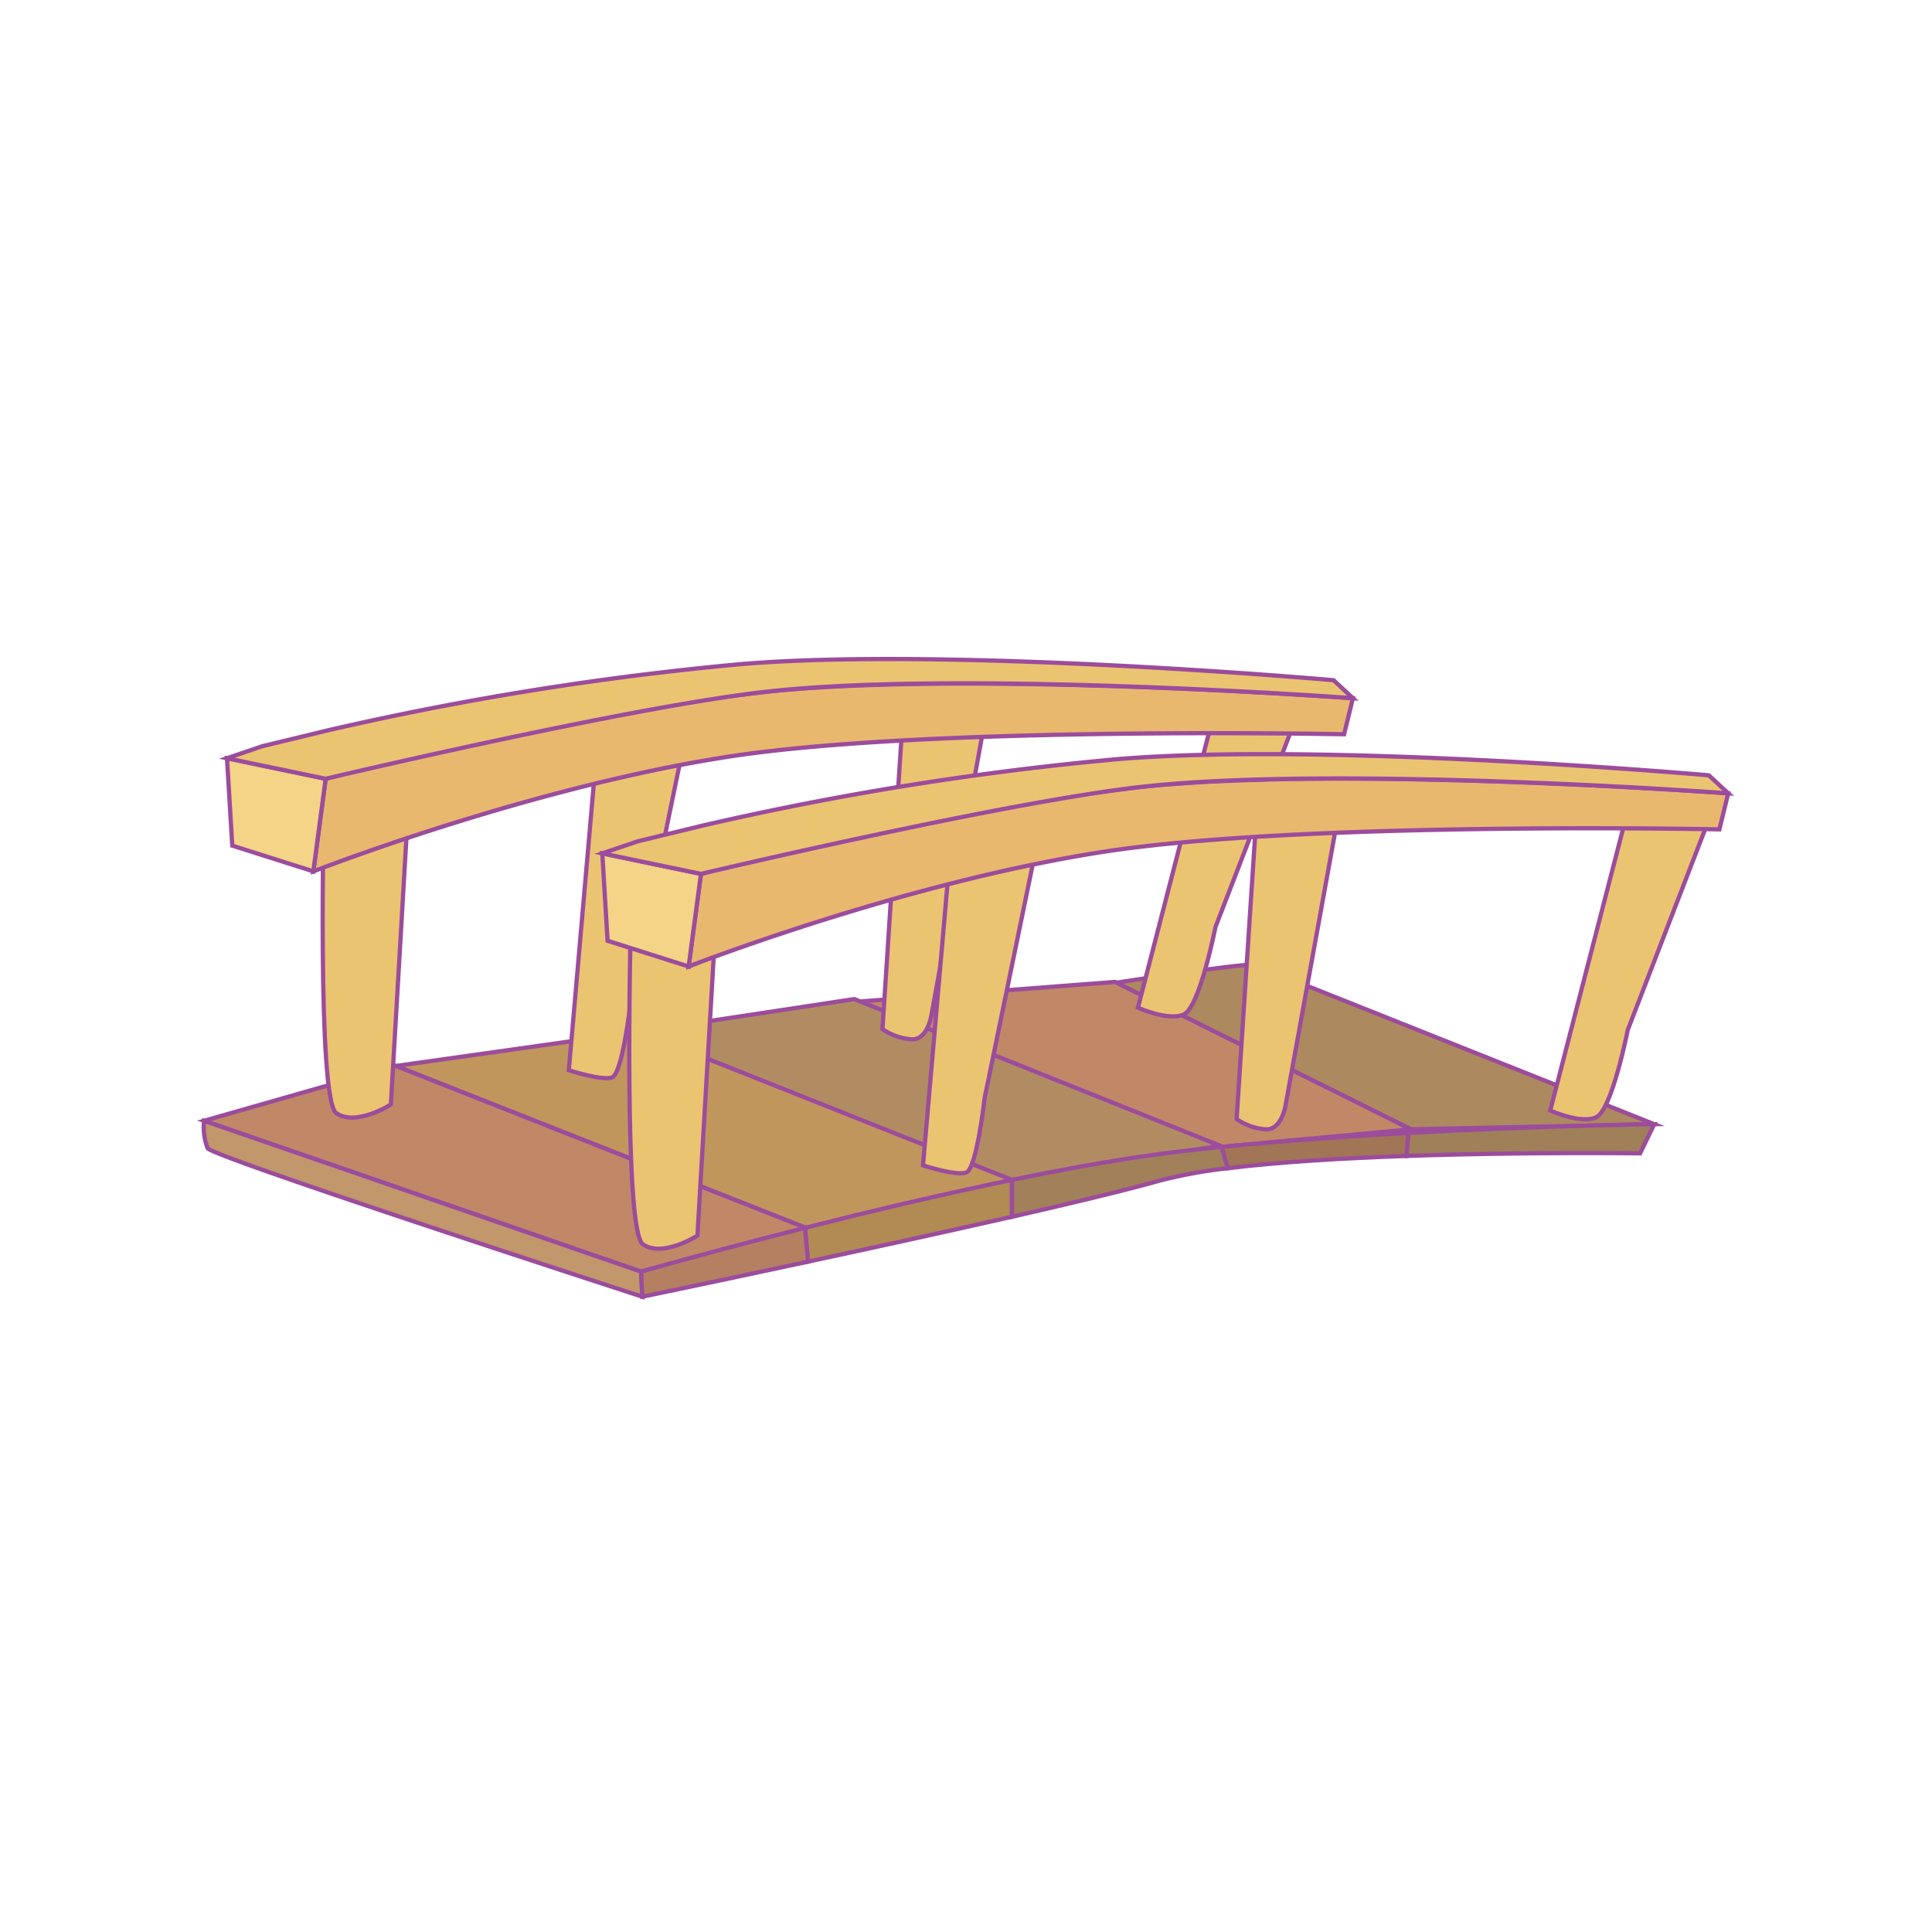 <svg id="word" xmlns="http://www.w3.org/2000/svg" viewBox="0 0 160 160"><defs><style>.cls-1{fill:#ad895f;}.cls-1,.cls-10,.cls-11,.cls-12,.cls-13,.cls-2,.cls-3,.cls-4,.cls-5,.cls-6,.cls-7,.cls-8,.cls-9{stroke:#9c4c9c;stroke-miterlimit:10;stroke-width:0.352px;}.cls-2{fill:#c08866;}.cls-3{fill:#b18c63;}.cls-4{fill:#c1965c;}.cls-5{fill:#c1976b;}.cls-6{fill:#b18a54;}.cls-7{fill:#b48061;}.cls-8{fill:#a08059;}.cls-9{fill:#a27556;}.cls-10{fill:#a2805a;}.cls-11{fill:#ebc471;}.cls-12{fill:#e9b86f;}.cls-13{fill:#f4d486;}</style></defs><path class="cls-1" d="M103.87,79.9l33.123,13.2-20.137.426L91.941,81.461S102.848,79.757,103.87,79.9Z"/><polygon class="cls-2" points="71.038 82.951 92.342 81.319 116.856 93.528 101.134 94.983 71.038 82.951"/><polygon class="cls-2" points="16.901 92.818 32.807 88.275 33.432 88.522 66.952 101.761 53.09 105.31 16.901 92.818"/><polygon class="cls-3" points="70.746 82.739 52.944 85.436 83.733 97.786 101.024 94.876 70.746 82.739"/><polygon class="cls-4" points="32.807 88.275 52.944 85.436 83.897 97.751 66.952 101.761 32.807 88.275"/><path class="cls-5" d="M16.9,92.818a4.887,4.887,0,0,0,.292,2.271c.438.746,36.006,12.3,36.006,12.3l-.109-2.077Z"/><path class="cls-6" d="M66.664,101.684l.255,2.8c5.338-1.145,11.461-2.481,16.887-3.719V97.714C77.875,98.934,71.817,100.382,66.664,101.684Z"/><path class="cls-7" d="M53.09,105.31l.109,2.077s6.047-1.254,13.72-2.9l-.255-2.8C58.829,103.665,53.09,105.31,53.09,105.31Z"/><path class="cls-8" d="M116.638,93.824l-.158,1.906c9.962-.346,19.346-.215,19.346-.215l1.167-2.413S127.717,93.218,116.638,93.824Z"/><path class="cls-9" d="M101.158,94.984l.515,1.765c4.261-.527,9.612-.838,14.807-1.019l.158-1.906C111.616,94.1,106.225,94.474,101.158,94.984Z"/><path class="cls-10" d="M97.6,95.373c-4.126.489-8.915,1.338-13.789,2.341v3.053c5.082-1.159,9.551-2.232,12.184-2.981a39.963,39.963,0,0,1,5.683-1.037l-.515-1.765C99.949,95.106,98.758,95.235,97.6,95.373Z"/><path class="cls-11" d="M27.845,92.179c1.606,1.153,4.524-.71,4.524-.71l1.459-24.985-7,.142S26.24,91.026,27.845,92.179Z"/><path class="cls-11" d="M100.513,59.173,94.239,83.448s2.48,1.136,3.794.568,2.626-7.24,2.626-7.24l6.567-17.035Z"/><path class="cls-11" d="M74.686,60.663,73.08,85.223a4.8,4.8,0,0,0,2.481.852c1.313,0,1.6-2.13,1.6-2.13l4.378-24.133Z"/><path class="cls-11" d="M49.3,63.5,47.107,88.63s2.7.887,3.575.6,1.532-6.175,1.532-6.175l4.232-20.549Z"/><path class="cls-11" d="M53.235,103.039c1.606,1.154,4.524-.71,4.524-.71l1.459-24.985-7,.142S51.63,101.886,53.235,103.039Z"/><path class="cls-11" d="M134.659,67.691l-6.275,24.275s2.481,1.136,3.794.568,2.626-7.24,2.626-7.24l6.567-17.036Z"/><path class="cls-11" d="M104.015,68.116l-1.605,24.56a4.8,4.8,0,0,0,2.481.852c1.313,0,1.6-2.13,1.6-2.13l4.378-24.133Z"/><path class="cls-11" d="M78.625,71.382,76.437,96.509s2.7.887,3.575.6,1.532-6.175,1.532-6.175l4.231-20.549Z"/><path class="cls-12" d="M58.051,72.375l-1.022,7.666s17.8-6.956,34.437-9.511,50.926-1.846,50.926-1.846l.73-2.981s-31.241-2.313-48.3-.568A226.275,226.275,0,0,0,58.051,72.375Z"/><polygon class="cls-13" points="49.879 70.672 50.317 77.912 57.029 80.041 58.051 72.375 49.879 70.672"/><path class="cls-11" d="M52.8,69.678l-2.919.994,8.172,1.7s25.335-6.009,36.772-7.24c16.488-1.774,48.3.568,48.3.568l-1.605-1.491s-31.373-2.768-48.883-1.348a254.8,254.8,0,0,0-34.4,5.5Z"/><path class="cls-12" d="M26.97,64.5l-1.021,7.666s17.8-6.956,34.437-9.511,50.925-1.846,50.925-1.846l.73-2.981s-31.241-2.313-48.3-.568A226.275,226.275,0,0,0,26.97,64.5Z"/><polygon class="cls-13" points="18.798 62.793 19.236 70.033 25.949 72.162 26.97 64.496 18.798 62.793"/><path class="cls-11" d="M21.717,61.8l-2.919.994,8.172,1.7s25.335-6.009,36.772-7.24c16.489-1.774,48.3.568,48.3.568l-1.6-1.49s-31.373-2.769-48.883-1.349a255.019,255.019,0,0,0-34.4,5.5Z"/></svg>